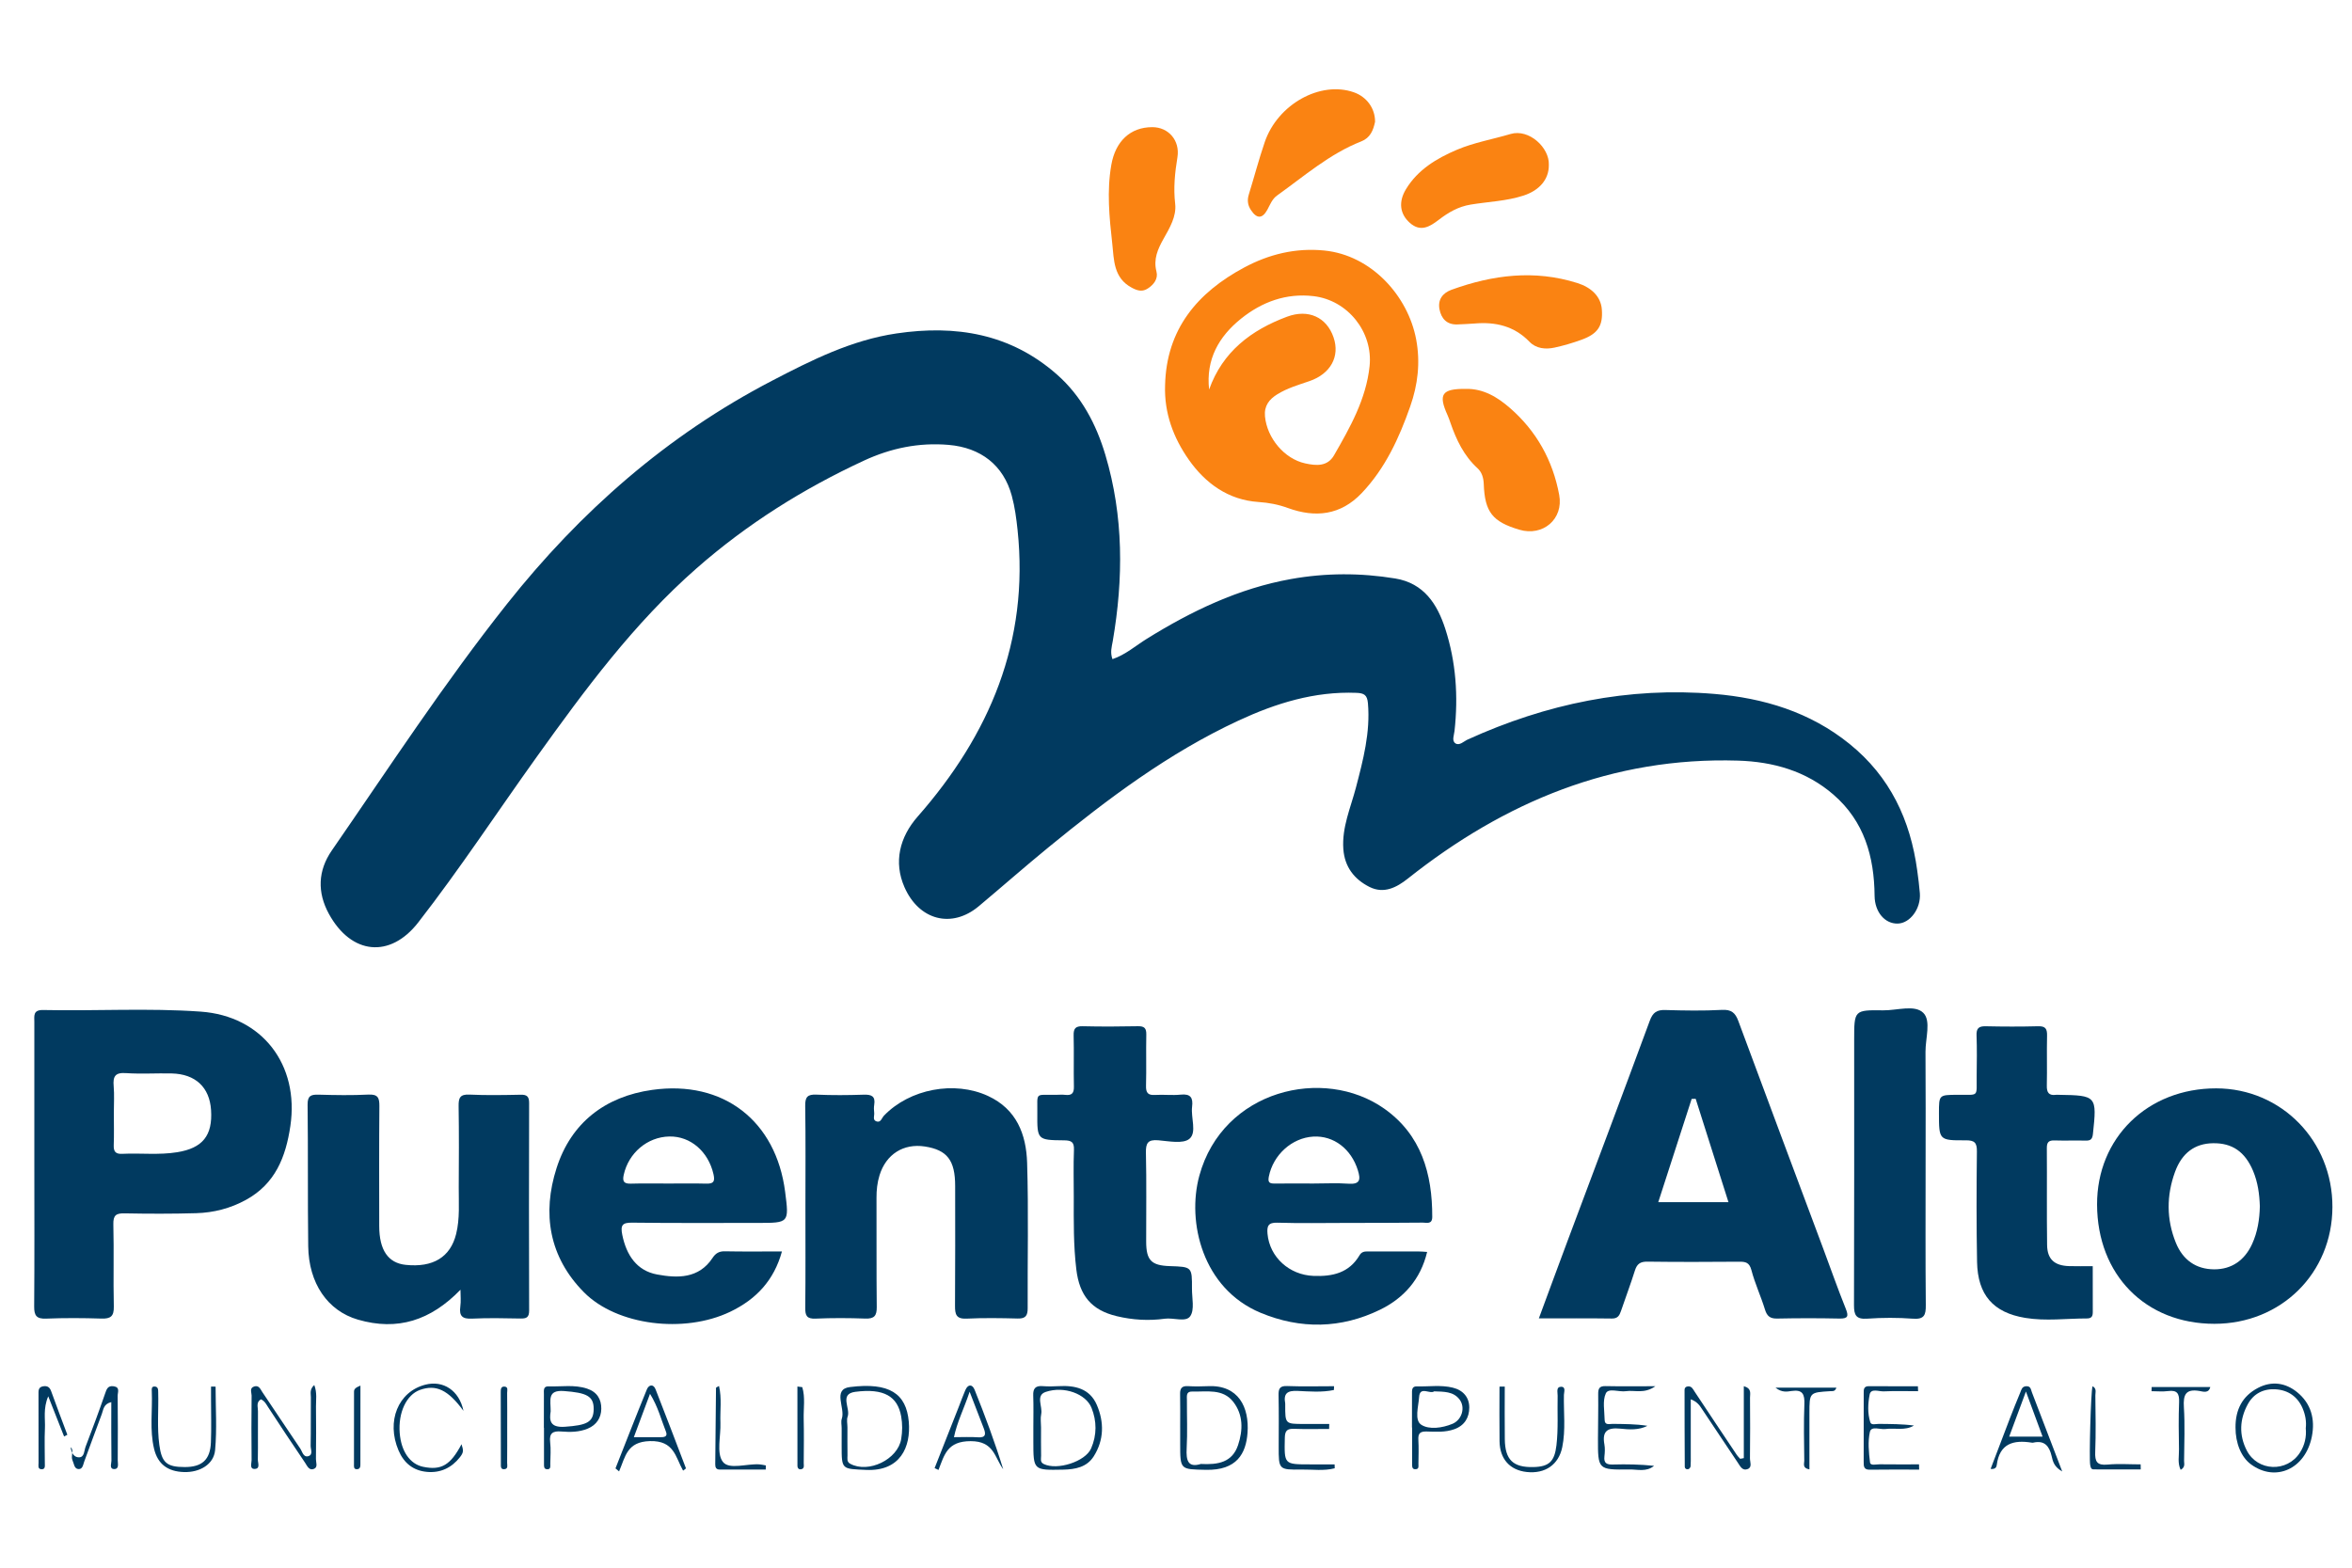 <?xml version="1.0" encoding="utf-8"?>
<!-- Generator: Adobe Illustrator 16.0.0, SVG Export Plug-In . SVG Version: 6.00 Build 0)  -->
<!DOCTYPE svg PUBLIC "-//W3C//DTD SVG 1.1//EN" "http://www.w3.org/Graphics/SVG/1.1/DTD/svg11.dtd">
<svg version="1.1" id="Layer_1" xmlns="http://www.w3.org/2000/svg" xmlns:xlink="http://www.w3.org/1999/xlink" x="0px" y="0px"
	 width="300px" height="200px" viewBox="0 0 300 200" enable-background="new 0 0 300 200" xml:space="preserve">
<g>
	<path fill="#013A60" d="M141.896,84.092c1.665-0.564,2.959-1.714,4.387-2.601c5.714-3.548,11.702-6.422,18.38-7.618
		c4.426-0.792,8.871-0.8,13.308-0.071c3.653,0.601,5.36,3.276,6.378,6.426c1.369,4.23,1.665,8.604,1.177,13.028
		c-0.06,0.543-0.382,1.258,0.125,1.585c0.506,0.325,1.052-0.265,1.556-0.494c10.009-4.555,20.497-6.743,31.471-5.818
		c6.258,0.528,12.193,2.296,17.239,6.382c5.181,4.193,7.757,9.71,8.631,16.167c0.128,0.96,0.259,1.922,0.333,2.886
		c0.145,1.956-1.249,3.833-2.835,3.864c-1.631,0.031-2.921-1.472-2.94-3.541c-0.047-5-1.315-9.502-5.241-12.906
		c-3.486-3.026-7.697-4.206-12.184-4.343c-15.99-0.486-29.777,5.262-42.113,15.053c-1.432,1.137-3.058,1.979-4.891,1.06
		c-1.938-0.976-3.167-2.548-3.332-4.83c-0.198-2.766,0.924-5.248,1.602-7.829c0.923-3.528,1.855-7.049,1.535-10.771
		c-0.094-1.073-0.498-1.292-1.481-1.331c-5.344-0.205-10.276,1.333-15.024,3.538c-8.912,4.137-16.697,9.993-24.25,16.176
		c-3.001,2.457-5.914,5.022-8.889,7.513c-3.442,2.881-7.622,1.791-9.477-2.446c-1.395-3.188-0.621-6.366,1.695-9.003
		c9.169-10.44,14.23-22.354,12.737-36.545c-0.156-1.482-0.349-2.938-0.738-4.373c-1.057-3.9-3.947-6.138-8.043-6.492
		c-3.81-0.329-7.391,0.421-10.796,1.997c-7.75,3.587-14.915,8.086-21.357,13.738c-8.002,7.018-14.252,15.492-20.401,24.07
		c-5.045,7.039-9.798,14.289-15.121,21.13c-3.575,4.596-8.523,4.122-11.385-1.1c-1.502-2.743-1.411-5.516,0.368-8.09
		c7.316-10.587,14.349-21.374,22.36-31.469c9.339-11.769,20.383-21.481,33.77-28.449c5.071-2.639,10.137-5.192,15.889-6.044
		c7.576-1.123,14.554,0.023,20.476,5.238c3.128,2.755,5.009,6.343,6.178,10.265c2.332,7.823,2.309,15.772,0.938,23.757
		C141.802,82.523,141.58,83.231,141.896,84.092z"/>
	<path fill="#013A60" d="M196.282,168.196c1.264-3.413,2.456-6.666,3.67-9.908c3.5-9.355,7.028-18.7,10.482-28.073
		c0.391-1.063,0.906-1.392,1.98-1.36c2.405,0.069,4.816,0.114,7.217-0.017c1.203-0.065,1.703,0.36,2.095,1.416
		c3.58,9.67,7.202,19.325,10.809,28.986c0.959,2.568,1.863,5.154,2.885,7.697c0.395,0.98,0.308,1.304-0.821,1.279
		c-2.635-0.056-5.271-0.055-7.904,0c-0.906,0.021-1.31-0.295-1.573-1.156c-0.519-1.692-1.28-3.317-1.728-5.025
		c-0.26-0.987-0.747-1.077-1.577-1.071c-3.894,0.031-7.791,0.043-11.685-0.008c-0.9-0.014-1.33,0.28-1.595,1.125
		c-0.546,1.737-1.192,3.441-1.778,5.169c-0.197,0.581-0.418,0.975-1.172,0.963C202.559,168.17,199.535,168.196,196.282,168.196z
		 M216.285,140.18c-0.171,0.005-0.341,0.01-0.512,0.015c-1.415,4.375-2.83,8.749-4.261,13.176c3.099,0,5.974,0,8.957,0
		C219.048,148.891,217.666,144.536,216.285,140.18z"/>
	<path fill="#013A60" d="M4.38,148.455c0-6.017,0-12.031,0-18.047c0-0.789-0.197-1.582,1.127-1.554
		c6.698,0.143,13.406-0.272,20.093,0.205c7.86,0.562,12.589,6.789,11.437,14.59c-0.588,3.98-1.935,7.371-5.65,9.418
		c-1.989,1.096-4.136,1.645-6.377,1.707c-3.034,0.087-6.073,0.08-9.107,0.022c-1.084-0.021-1.474,0.222-1.445,1.403
		c0.087,3.491-0.021,6.988,0.059,10.483c0.027,1.245-0.404,1.576-1.583,1.537c-2.347-0.076-4.7-0.089-7.045,0.006
		c-1.23,0.049-1.54-0.377-1.53-1.555C4.408,160.603,4.38,154.528,4.38,148.455z M14.521,141.994c0,1.374,0.038,2.749-0.014,4.121
		c-0.03,0.819,0.264,1.128,1.083,1.087c2.339-0.116,4.689,0.175,7.024-0.207c3.228-0.526,4.521-2.121,4.307-5.379
		c-0.191-2.908-1.988-4.602-5.033-4.67c-1.945-0.045-3.899,0.091-5.836-0.043c-1.378-0.095-1.657,0.44-1.553,1.656
		C14.597,139.698,14.52,140.85,14.521,141.994z"/>
	<path fill="#FA8312" d="M148.607,49.168c0.159-7.163,4.12-11.847,10.113-15.052c3.143-1.68,6.537-2.521,10.199-2.156
		c6.021,0.601,10.668,5.8,11.711,11.321c0.56,2.962,0.215,5.81-0.752,8.564c-1.414,4.031-3.187,7.906-6.192,11.065
		c-2.687,2.825-5.907,3.174-9.401,1.903c-1.24-0.451-2.44-0.681-3.778-0.771c-3.827-0.258-6.758-2.37-8.89-5.416
		C149.665,55.841,148.486,52.693,148.607,49.168z M154.224,49.696c1.717-4.824,5.354-7.582,9.938-9.292
		c2.725-1.015,5.054,0.067,5.934,2.635c0.839,2.443-0.38,4.656-3.07,5.581c-1.405,0.482-2.84,0.897-4.112,1.688
		c-1.028,0.639-1.689,1.469-1.564,2.812c0.259,2.75,2.447,5.413,5.136,5.999c1.367,0.298,2.827,0.435,3.671-1.034
		c2.051-3.565,4.091-7.16,4.534-11.36c0.462-4.372-2.787-8.431-7.147-8.943c-3.488-0.41-6.577,0.732-9.245,2.872
		C155.465,42.929,153.797,45.85,154.224,49.696z"/>
	<path fill="#013A60" d="M182.032,159.717c-0.834,3.509-3.001,5.907-6.002,7.37c-4.968,2.422-10.145,2.521-15.261,0.384
		c-7.36-3.075-9.419-11.536-7.789-17.493c2.989-10.918,15.836-14.005,23.582-8.541c4.717,3.325,6.14,8.298,6.123,13.822
		c-0.004,0.98-0.729,0.712-1.213,0.718c-3.263,0.035-6.527,0.033-9.791,0.039c-2.92,0.003-5.841,0.06-8.759-0.029
		c-1.167-0.035-1.334,0.44-1.25,1.408c0.269,3.003,2.792,5.257,5.853,5.378c2.449,0.1,4.552-0.373,5.89-2.636
		c0.244-0.412,0.576-0.487,1.002-0.485c2.177,0.01,4.354,0,6.53,0.004C181.273,159.655,181.6,159.691,182.032,159.717z
		 M167.542,150.989c1.486,0,2.976-0.082,4.453,0.023c1.508,0.108,1.566-0.542,1.202-1.715c-0.844-2.716-3.077-4.439-5.674-4.295
		c-2.75,0.155-5.133,2.342-5.68,5.096c-0.15,0.753,0.075,0.899,0.729,0.895C164.229,150.977,165.886,150.987,167.542,150.989z"/>
	<path fill="#013A60" d="M99.739,159.654c-1.015,3.696-3.297,6.116-6.614,7.702c-5.854,2.801-14.435,1.753-18.638-2.488
		c-4.469-4.513-5.357-10.058-3.492-15.862c1.853-5.772,6.192-9.117,12.188-9.961c9.091-1.278,15.8,3.951,16.963,13.009
		c0.509,3.963,0.509,3.963-3.502,3.962c-5.329-0.001-10.658,0.033-15.985-0.033c-1.258-0.016-1.539,0.296-1.29,1.538
		c0.521,2.59,1.837,4.589,4.443,5.073c2.585,0.479,5.319,0.559,7.079-2.118c0.372-0.566,0.812-0.855,1.545-0.84
		C94.834,159.685,97.231,159.654,99.739,159.654z M85.269,150.991c1.599,0,3.2-0.031,4.798,0.013
		c0.951,0.026,1.154-0.263,0.936-1.215c-0.66-2.87-2.916-4.853-5.629-4.799c-2.81,0.054-5.215,2.109-5.822,4.915
		c-0.184,0.849,0.063,1.125,0.919,1.101C82.069,150.958,83.67,150.991,85.269,150.991z"/>
	<path fill="#013A60" d="M102.732,153.96c0-4.295,0.039-8.589-0.027-12.883c-0.018-1.129,0.301-1.477,1.428-1.428
		c2,0.089,4.008,0.074,6.011,0.007c0.999-0.035,1.547,0.171,1.362,1.297c-0.056,0.335-0.037,0.688,0,1.028
		c0.038,0.367-0.219,0.874,0.239,1.064c0.603,0.25,0.713-0.407,1.003-0.71c3.298-3.429,8.996-4.488,13.268-2.519
		c3.665,1.69,4.882,4.92,4.994,8.529c0.192,6.178,0.041,12.367,0.071,18.551c0.005,0.94-0.26,1.343-1.263,1.317
		c-2.174-0.057-4.355-0.092-6.526,0.014c-1.324,0.063-1.488-0.542-1.479-1.639c0.04-5.095,0.018-10.192,0.018-15.289
		c0-3.267-1.017-4.593-3.866-5.033c-2.723-0.42-4.95,0.986-5.782,3.679c-0.289,0.935-0.389,1.893-0.384,2.877
		c0.021,4.638-0.02,9.278,0.031,13.914c0.012,1.109-0.301,1.526-1.453,1.483c-2.116-0.078-4.239-0.086-6.354,0.006
		c-1.116,0.047-1.322-0.377-1.312-1.381C102.758,162.551,102.731,158.255,102.732,153.96z"/>
	<path fill="#013A60" d="M58.734,164.54c-3.8,3.919-8.03,5.285-13.084,3.813c-3.868-1.127-6.277-4.641-6.336-9.37
		c-0.076-6.016-0.008-12.031-0.079-18.047c-0.014-1.146,0.426-1.311,1.401-1.283c2.118,0.061,4.243,0.097,6.357-0.01
		c1.208-0.06,1.408,0.414,1.398,1.476c-0.044,5.1-0.023,10.198-0.019,15.297c0.003,3.064,1.135,4.715,3.372,4.949
		c3.5,0.37,5.71-0.993,6.439-3.945c0.488-1.976,0.317-3.983,0.33-5.981c0.02-3.438,0.04-6.875-0.016-10.312
		c-0.017-1.049,0.163-1.541,1.377-1.483c2.172,0.103,4.354,0.059,6.53,0.017c0.808-0.019,1.089,0.223,1.086,1.061
		c-0.024,8.821-0.026,17.646,0.002,26.468c0.003,0.875-0.335,1.04-1.108,1.022c-2.062-0.042-4.128-0.083-6.186,0.014
		c-1.214,0.059-1.651-0.319-1.485-1.529C58.813,165.991,58.734,165.26,58.734,164.54z"/>
	<path fill="#013A60" d="M282.452,168.887c-8.789,0.001-14.939-6.247-14.969-15.207c-0.028-8.523,6.453-14.846,15.206-14.831
		c8.3,0.015,14.843,6.701,14.814,15.142C297.477,162.433,290.955,168.886,282.452,168.887z M288.245,153.887
		c-0.049-1.547-0.257-3.065-0.862-4.505c-1.032-2.45-2.664-3.572-5.117-3.532c-2.292,0.033-3.956,1.22-4.844,3.668
		c-1.09,3.001-1.103,6.029,0.108,9.025c0.89,2.196,2.57,3.381,4.881,3.394c2.243,0.012,3.896-1.158,4.845-3.224
		C287.955,157.186,288.213,155.559,288.245,153.887z"/>
	<path fill="#013A60" d="M136.961,152.71c0-2.005-0.055-4.009,0.023-6.01c0.039-1.008-0.325-1.211-1.261-1.22
		c-3.417-0.03-3.436-0.068-3.411-3.484c0.02-2.755-0.344-2.269,2.389-2.322c0.4-0.008,0.805-0.037,1.201,0.008
		c0.82,0.091,1.094-0.231,1.076-1.059c-0.048-2.174,0.021-4.353-0.034-6.525c-0.021-0.887,0.24-1.193,1.151-1.174
		c2.346,0.056,4.694,0.047,7.04-0.002c0.829-0.018,1.095,0.252,1.077,1.074c-0.046,2.174,0.023,4.352-0.035,6.523
		c-0.023,0.896,0.246,1.229,1.159,1.171c1.083-0.069,2.184,0.073,3.259-0.039c1.268-0.133,1.6,0.388,1.458,1.545
		c-0.173,1.397,0.623,3.272-0.331,4.083c-0.807,0.688-2.626,0.308-3.979,0.194c-1.326-0.112-1.608,0.35-1.579,1.608
		c0.087,3.774,0.025,7.555,0.033,11.333c0.005,2.373,0.659,3.037,3.016,3.113c2.829,0.092,2.838,0.092,2.825,2.886
		c-0.007,1.192,0.35,2.667-0.218,3.499c-0.553,0.815-2.128,0.17-3.244,0.325c-2.059,0.287-4.119,0.158-6.12-0.32
		c-3.276-0.782-4.767-2.656-5.168-5.962C136.914,158.877,136.955,155.797,136.961,152.71z"/>
	<path fill="#013A60" d="M266.931,161.532c0,1.935-0.007,3.877,0.005,5.817c0.004,0.53-0.109,0.854-0.748,0.854
		c-2.624-0.001-5.253,0.362-7.87-0.072c-4.072-0.675-6.062-2.916-6.142-7.144c-0.086-4.693-0.074-9.39-0.021-14.084
		c0.015-1.131-0.305-1.434-1.427-1.426c-3.412,0.022-3.412-0.025-3.412-3.47c0-2.333,0-2.317,2.328-2.337
		c2.864-0.023,2.449,0.383,2.482-2.421c0.02-1.718,0.049-3.438-0.016-5.153c-0.034-0.91,0.283-1.188,1.172-1.169
		c2.232,0.05,4.467,0.057,6.699-0.002c0.95-0.024,1.143,0.363,1.123,1.215c-0.049,2.118,0.019,4.238-0.03,6.355
		c-0.021,0.886,0.259,1.301,1.172,1.179c0.113-0.015,0.229-0.003,0.344-0.001c4.839,0.073,4.886,0.146,4.365,4.994
		c-0.074,0.686-0.31,0.862-0.938,0.847c-1.316-0.031-2.635,0.022-3.95-0.02c-0.735-0.025-0.998,0.214-0.991,0.973
		c0.03,4.122-0.021,8.245,0.034,12.368c0.023,1.825,0.945,2.638,2.82,2.692C264.892,161.556,265.854,161.532,266.931,161.532z"/>
	<path fill="#013A60" d="M245.613,148.628c0,5.957-0.031,11.915,0.025,17.872c0.013,1.255-0.187,1.842-1.635,1.734
		c-1.938-0.143-3.9-0.139-5.838-0.003c-1.426,0.101-1.69-0.455-1.686-1.731c0.038-11.285,0.023-22.569,0.023-33.854
		c0-3.768,0-3.803,3.709-3.752c1.753,0.022,4.023-0.761,5.113,0.328c1.01,1.008,0.262,3.266,0.275,4.971
		C245.636,139.004,245.613,143.817,245.613,148.628z"/>
	<path fill="#FA8312" d="M186.941,49.612c2.261-0.052,4.064,1.053,5.664,2.446c3.381,2.942,5.459,6.693,6.273,11.081
		c0.574,3.087-2.08,5.333-5.081,4.442c-3.429-1.018-4.41-2.249-4.542-5.829c-0.029-0.796-0.243-1.51-0.794-2.014
		c-1.746-1.598-2.709-3.636-3.461-5.811c-0.112-0.322-0.221-0.646-0.363-0.957C183.426,50.292,183.904,49.593,186.941,49.612z"/>
	<path fill="#FA8312" d="M146.98,16.222c2.076,0.001,3.55,1.713,3.202,3.849c-0.322,1.972-0.523,3.901-0.288,5.926
		c0.187,1.596-0.694,3.071-1.486,4.476c-0.726,1.288-1.312,2.588-0.9,4.173c0.238,0.912-0.334,1.656-1.093,2.152
		c-0.668,0.437-1.25,0.333-2.028-0.077c-2.388-1.254-2.292-3.605-2.519-5.654c-0.368-3.325-0.712-6.678-0.115-10.052
		C142.278,18.053,144.142,16.22,146.98,16.222z"/>
	<path fill="#FA8312" d="M188.059,41.274c-0.74,0.041-1.481,0.103-2.222,0.118c-1.312,0.027-2.004-0.765-2.228-1.93
		c-0.239-1.233,0.402-2.085,1.538-2.497c5.253-1.899,10.566-2.581,16.033-0.86c1.798,0.566,3.011,1.72,3.136,3.366
		c0.158,2.083-0.485,3.103-2.58,3.868c-1.121,0.408-2.276,0.75-3.44,1.003c-1.151,0.251-2.356,0.142-3.204-0.736
		C193.132,41.579,190.74,41.041,188.059,41.274z"/>
	<path fill="#FA8312" d="M197.556,21.033c0.023,1.836-1.183,3.253-3.229,3.918c-2.187,0.711-4.482,0.779-6.724,1.147
		c-1.617,0.266-2.869,1.011-4.093,1.95c-1.146,0.879-2.323,1.587-3.674,0.393c-1.296-1.146-1.476-2.687-0.51-4.292
		c1.514-2.51,3.939-3.949,6.497-5.039c2.182-0.928,4.578-1.34,6.859-2.017C195.016,16.401,197.647,18.828,197.556,21.033z"/>
	<path fill="#FA8312" d="M175.391,15.536c-0.23,1.09-0.604,2.05-1.776,2.509c-4.027,1.583-7.255,4.424-10.718,6.894
		c-0.637,0.455-0.889,1.165-1.243,1.815c-0.646,1.184-1.361,1.174-2.108,0.026c-0.404-0.621-0.477-1.25-0.26-1.957
		c0.688-2.229,1.279-4.489,2.033-6.694c1.655-4.84,7.097-7.85,11.363-6.355C174.337,12.355,175.405,13.839,175.391,15.536z"/>
	<path fill="#013A60" d="M222.425,186.023c0-3.03,0-6.062,0-9.18c1.047,0.297,0.785,0.963,0.791,1.467
		c0.021,2.576,0.025,5.152-0.006,7.729c-0.006,0.464,0.312,1.129-0.275,1.371c-0.68,0.28-0.963-0.339-1.289-0.83
		c-1.5-2.274-3.045-4.521-4.542-6.801c-0.319-0.485-0.613-0.946-1.445-1.263c0,2.46,0.002,4.818,0,7.177
		c0,0.458,0.013,0.918-0.022,1.374c-0.01,0.127-0.144,0.31-0.263,0.352c-0.251,0.089-0.479-0.062-0.479-0.314
		c-0.021-3.262-0.025-6.522-0.027-9.785c0-0.248,0.138-0.421,0.409-0.447c0.503-0.052,0.652,0.328,0.876,0.669
		c1.785,2.703,3.588,5.395,5.39,8.088c0.118,0.174,0.276,0.321,0.417,0.48C222.113,186.08,222.269,186.053,222.425,186.023z"/>
	<path fill="#013A60" d="M131.804,182.153c-0.001-1.374,0.036-2.748-0.015-4.119c-0.034-0.888,0.28-1.266,1.185-1.197
		c0.684,0.052,1.374,0.043,2.059,0.003c2.079-0.118,3.965,0.305,4.864,2.387c0.949,2.197,0.931,4.479-0.388,6.564
		c-0.879,1.392-2.354,1.67-3.904,1.702c-3.799,0.076-3.799,0.091-3.801-3.625C131.806,183.297,131.806,182.726,131.804,182.153z
		 M132.786,182.12c0,1.203-0.015,2.406,0.008,3.608c0.007,0.363-0.167,0.797,0.329,1.043c1.71,0.849,5.321-0.301,6.052-1.991
		c0.737-1.705,0.732-3.47,0.046-5.181c-0.703-1.756-3.475-2.823-5.843-2.022c-1.318,0.444-0.367,1.871-0.572,2.83
		C132.688,180.956,132.785,181.549,132.786,182.12z"/>
	<path fill="#013A60" d="M150.532,182.129c0-1.431,0.02-2.862-0.009-4.293c-0.015-0.716,0.227-1.042,0.988-0.998
		c0.855,0.051,1.719,0.044,2.576,0.004c3.885-0.181,5.277,2.695,5.036,5.963c-0.193,2.616-1.354,4.795-5.305,4.709
		c-3.282-0.07-3.282,0.017-3.284-3.324c0-0.687,0-1.373,0-2.061C150.536,182.129,150.532,182.129,150.532,182.129z M153.169,186.768
		c2.195,0.117,4.007-0.201,4.744-2.4c0.641-1.911,0.674-3.868-0.606-5.521c-1.342-1.73-3.394-1.267-5.24-1.319
		c-0.813-0.022-0.672,0.603-0.674,1.09c-0.01,2.053,0.08,4.11-0.032,6.157C151.276,186.317,151.524,187.276,153.169,186.768z"/>
	<path fill="#013A60" d="M285.142,182.104c-0.012-2.236,0.846-3.989,2.879-5.047c1.768-0.92,3.517-0.635,4.973,0.545
		c1.773,1.435,2.331,3.429,1.882,5.682c-0.82,4.113-4.617,5.843-7.763,3.533C285.878,185.911,285.135,184.13,285.142,182.104z
		 M294.103,182.208c0.101-0.867-0.056-1.713-0.388-2.508c-0.633-1.509-1.838-2.348-3.431-2.456
		c-1.528-0.104-2.823,0.521-3.575,1.899c-1.05,1.923-1.141,3.942-0.131,5.904c1.383,2.685,5.145,2.819,6.78,0.274
		C293.963,184.383,294.207,183.335,294.103,182.208z"/>
	<path fill="#013A60" d="M40.086,176.694c0.382,1.012,0.208,1.903,0.218,2.76c0.026,2.229,0.025,4.463-0.005,6.693
		c-0.006,0.419,0.272,1.016-0.235,1.239c-0.637,0.281-0.887-0.382-1.15-0.772c-1.592-2.347-3.16-4.712-4.71-7.086
		c-0.251-0.384-0.439-0.796-0.921-1.005c-0.643,0.359-0.374,0.993-0.379,1.505c-0.025,2.059,0.023,4.12-0.016,6.178
		c-0.007,0.42,0.358,1.218-0.458,1.194c-0.617-0.019-0.335-0.733-0.338-1.126c-0.029-2.746-0.029-5.492,0.001-8.238
		c0.003-0.388-0.311-0.958,0.341-1.158c0.604-0.184,0.785,0.361,1.02,0.708c1.623,2.397,3.209,4.819,4.841,7.211
		c0.266,0.389,0.392,1.15,1.021,0.979c0.658-0.18,0.298-0.886,0.308-1.338c0.042-2.059,0.004-4.12,0.028-6.18
		C39.659,177.802,39.456,177.262,40.086,176.694z"/>
	<path fill="#013A60" d="M107.354,182.188c0-0.399-0.106-0.838,0.019-1.194c0.476-1.351-1.24-3.755,1.037-4.039
		c5.042-0.63,7.184,0.837,7.505,4.406c0.292,3.262-1.105,6.353-5.412,6.165c-3.145-0.141-3.151,0.001-3.15-3.11
		C107.354,183.672,107.354,182.93,107.354,182.188z M108.092,182.091c0,1.201-0.01,2.402,0.007,3.602
		c0.005,0.375-0.122,0.793,0.347,1.049c2.33,1.264,6.069-0.552,6.502-3.153c0.161-0.968,0.169-1.921-0.002-2.89
		c-0.453-2.549-2.191-3.613-5.853-3.135c-2.089,0.273-0.584,2.11-0.976,3.163C107.968,181.129,108.092,181.635,108.092,182.091z"/>
	<path fill="#013A60" d="M69.371,182.155c0-1.427-0.007-2.854,0.005-4.281c0.004-0.431-0.119-1.03,0.577-1.006
		c1.642,0.059,3.297-0.252,4.925,0.286c1.289,0.425,1.834,1.374,1.817,2.58c-0.016,1.132-0.597,2.054-1.723,2.522
		c-1.087,0.455-2.232,0.462-3.366,0.371c-1.069-0.088-1.574,0.182-1.431,1.373c0.107,0.899,0.031,1.824,0.014,2.736
		c-0.005,0.309,0.102,0.762-0.45,0.704c-0.381-0.041-0.348-0.391-0.35-0.662c-0.006-1.541-0.003-3.083-0.003-4.624
		C69.382,182.155,69.377,182.155,69.371,182.155z M70.238,180.047c-0.168,1.121-0.142,2.112,1.817,1.975
		c2.767-0.194,3.644-0.565,3.67-2.237c0.025-1.698-0.935-2.104-3.78-2.321C69.766,177.299,70.246,178.623,70.238,180.047z"/>
	<path fill="#013A60" d="M211.143,176.849c-1.425,1.014-2.646,0.467-3.757,0.634c-0.885,0.134-2.222-0.454-2.562,0.281
		c-0.438,0.946-0.165,2.233-0.151,3.373c0.011,0.744,0.627,0.51,1.024,0.516c1.472,0.023,2.942,0.01,4.433,0.248
		c-1.105,0.568-2.322,0.478-3.461,0.361c-1.626-0.164-2.336,0.305-2.027,2.006c0.091,0.498,0.062,1.033,0.003,1.543
		c-0.099,0.869,0.305,1.049,1.088,1.027c1.744-0.05,3.492-0.017,5.244,0.167c-0.972,0.815-2.102,0.449-3.145,0.463
		c-4.012,0.056-4.017,0.021-4.009-3.94c0.005-1.889,0.053-3.776,0.029-5.665c-0.009-0.696,0.134-1.047,0.933-1.028
		C206.765,176.878,208.746,176.849,211.143,176.849z"/>
	<path fill="#013A60" d="M170.142,177.331c-1.525,0.324-3.102,0.188-4.639,0.117c-1.286-0.06-1.814,0.306-1.573,1.599
		c0.011,0.056,0.002,0.114,0.002,0.171c-0.008,2.445-0.008,2.445,2.371,2.446c1.08,0,2.162,0,3.243,0
		c-0.005,0.212-0.009,0.424-0.014,0.636c-1.488,0-2.978,0.04-4.464-0.016c-0.867-0.032-1.17,0.215-1.188,1.14
		c-0.07,3.396-0.109,3.396,3.207,3.396c1.048,0,2.097,0,3.146,0c0.004,0.166,0.007,0.332,0.011,0.498
		c-1.372,0.357-2.806,0.143-4.205,0.161c-2.947,0.039-2.944,0.013-2.939-2.928c0.005-2.172,0.028-4.345-0.016-6.515
		c-0.017-0.817,0.098-1.248,1.089-1.209c1.993,0.076,3.993,0.021,5.989,0.021C170.154,177.009,170.147,177.17,170.142,177.331z"/>
	<path fill="#013A60" d="M180.098,182.13c0-1.425-0.006-2.85,0.004-4.276c0.004-0.442-0.069-1.006,0.614-0.985
		c1.527,0.044,3.066-0.209,4.585,0.162c1.342,0.327,2.112,1.256,2.107,2.548c-0.006,1.225-0.563,2.271-1.902,2.753
		c-1.175,0.423-2.363,0.323-3.545,0.293c-0.839-0.023-1.095,0.26-1.048,1.068c0.059,1.022,0.021,2.051,0.009,3.079
		c-0.003,0.257,0.09,0.621-0.317,0.663c-0.517,0.055-0.484-0.354-0.486-0.685c-0.005-1.538-0.002-3.079-0.002-4.62
		C180.111,182.13,180.104,182.13,180.098,182.13z M182.927,177.504c-0.527,0.405-1.823-0.728-1.919,0.729
		c-0.08,1.209-0.633,2.959,0.292,3.543c0.992,0.628,2.646,0.418,3.96-0.128c1.21-0.504,1.689-2.097,0.896-3.122
		C185.365,177.506,184.177,177.55,182.927,177.504z"/>
	<path fill="#013A60" d="M59.117,179.993c-1.982-2.71-3.518-3.394-5.546-2.674c-1.725,0.614-2.795,2.891-2.588,5.502
		c0.188,2.346,1.319,3.972,3.004,4.313c2.307,0.471,3.469-0.218,4.88-2.886c0.272,0.829,0.262,1.064-0.214,1.671
		c-1.067,1.353-2.486,2.015-4.194,1.859c-1.734-0.157-2.933-1.107-3.625-2.732c-1.588-3.73-0.056-7.513,3.433-8.398
		C56.514,176.076,58.566,177.359,59.117,179.993z"/>
	<path fill="#013A60" d="M14.196,178.875c-1.011,0.238-1.001,0.973-1.208,1.514c-0.77,2.018-1.487,4.054-2.245,6.076
		c-0.149,0.398-0.197,1.028-0.785,0.948c-0.502-0.068-0.517-0.69-0.702-1.086c-0.268-0.568,0.227-1.315-0.242-1.692
		c0.063,0.536,0.313,1.316,1.101,1.284c0.661-0.028,0.616-0.868,0.806-1.363c0.86-2.229,1.69-4.471,2.471-6.729
		c0.206-0.593,0.341-1.083,1.111-0.971c0.845,0.125,0.5,0.778,0.506,1.209c0.03,2.74,0.028,5.481,0.009,8.222
		c-0.003,0.41,0.201,1.104-0.406,1.129c-0.714,0.029-0.393-0.688-0.398-1.063C14.18,183.9,14.196,181.444,14.196,178.875z"/>
	<path fill="#013A60" d="M119.21,187.296c1.035-2.624,2.071-5.248,3.104-7.872c0.272-0.69,0.519-1.389,0.812-2.069
		c0.34-0.79,0.893-0.781,1.183-0.06c1.328,3.312,2.577,6.655,3.652,10.148c-1.115-1.529-1.177-3.59-4.152-3.586
		c-2.991,0.003-3.349,1.743-4.103,3.675C119.541,187.454,119.375,187.376,119.21,187.296z M123.678,177.553
		c-0.724,2.18-1.594,3.838-2,5.797c1.125,0,2.098-0.053,3.063,0.015c1.01,0.069,1.021-0.408,0.744-1.129
		C124.937,180.81,124.385,179.383,123.678,177.553z"/>
	<path fill="#013A60" d="M253.906,187.395c0.829-2.172,1.633-4.303,2.452-6.428c0.429-1.113,0.872-2.223,1.332-3.325
		c0.143-0.347,0.213-0.767,0.756-0.793c0.589-0.029,0.589,0.426,0.724,0.773c1.237,3.222,2.47,6.447,3.868,10.101
		c-1.073-0.604-1.2-1.326-1.352-1.963c-0.302-1.275-0.907-2.045-2.353-1.711c-0.055,0.014-0.115,0.01-0.17,0.001
		c-2.344-0.381-4.124,0.101-4.477,2.858C254.66,187.137,254.526,187.479,253.906,187.395z M260.532,183.277
		c-0.681-1.844-1.322-3.585-2.122-5.752c-0.806,2.17-1.449,3.901-2.136,5.752C257.729,183.277,259.018,183.277,260.532,183.277z"/>
	<path fill="#013A60" d="M87.129,187.619c-0.984-1.74-1.132-3.848-4.226-3.769c-2.958,0.075-3.134,2.01-3.94,3.866
		c-0.152-0.129-0.304-0.257-0.458-0.386c1.328-3.363,2.636-6.735,4.006-10.08c0.238-0.582,0.82-0.735,1.107-0.007
		c1.321,3.354,2.592,6.726,3.88,10.091C87.375,187.43,87.252,187.525,87.129,187.619z M80.847,183.35
		c1.311,0,2.333-0.008,3.355,0.004c0.507,0.007,1.005-0.053,0.738-0.719c-0.608-1.511-0.986-3.13-2.03-4.817
		C82.172,179.799,81.549,181.467,80.847,183.35z"/>
	<path fill="#013A60" d="M191.934,176.896c0,2.238-0.023,4.477,0.006,6.712c0.033,2.639,1.058,3.615,3.651,3.555
		c2.007-0.046,2.691-0.722,2.935-2.772c0.25-2.11,0.103-4.222,0.152-6.334c0.01-0.418-0.212-1.098,0.397-1.135
		c0.694-0.042,0.413,0.67,0.404,1.036c-0.048,2.224,0.241,4.462-0.212,6.668c-0.457,2.237-2.184,3.423-4.531,3.167
		c-2.146-0.234-3.435-1.656-3.467-3.915c-0.032-2.325-0.007-4.651-0.007-6.977C191.488,176.899,191.711,176.898,191.934,176.896z"/>
	<path fill="#013A60" d="M27.499,176.901c0,2.702,0.184,5.422-0.063,8.102c-0.167,1.822-1.955,2.854-3.953,2.798
		c-2.099-0.06-3.364-1.029-3.829-2.96c-0.585-2.425-0.189-4.893-0.293-7.34c-0.01-0.259-0.062-0.631,0.358-0.615
		c0.483,0.02,0.451,0.436,0.459,0.766c0.062,2.227-0.158,4.456,0.143,6.676c0.305,2.271,0.939,2.83,3.227,2.834
		c2.224,0.006,3.267-0.927,3.354-3.153c0.072-1.826,0.015-3.659,0.015-5.489c0-0.54,0-1.083,0-1.624
		C27.112,176.898,27.304,176.899,27.499,176.901z"/>
	<path fill="#013A60" d="M244.789,187.487c-2.097,0-4.196-0.022-6.293,0.012c-0.776,0.012-0.784-0.435-0.781-0.993
		c0.01-2.916,0.006-5.832,0.003-8.747c-0.001-0.474-0.026-0.921,0.668-0.915c2.082,0.017,4.162,0.008,6.245,0.008
		c0.007,0.211,0.017,0.422,0.023,0.632c-1.466,0-2.935-0.044-4.397,0.021c-0.616,0.027-1.617-0.426-1.78,0.402
		c-0.225,1.142-0.284,2.391,0.08,3.543c0.129,0.406,0.721,0.2,1.102,0.204c1.481,0.02,2.964,0.009,4.468,0.212
		c-1.138,0.687-2.428,0.285-3.638,0.442c-0.689,0.092-1.809-0.43-1.984,0.372c-0.274,1.244-0.14,2.609,0.019,3.9
		c0.054,0.444,0.808,0.222,1.237,0.229c1.67,0.022,3.341,0.009,5.011,0.009C244.776,187.042,244.783,187.265,244.789,187.487z"/>
	<path fill="#013A60" d="M8.175,183.262c-0.629-1.596-1.258-3.191-2.022-5.129c-0.67,1.581-0.363,2.871-0.423,4.109
		c-0.072,1.48-0.005,2.968-0.012,4.452c-0.002,0.317,0.088,0.773-0.432,0.747c-0.505-0.028-0.367-0.487-0.368-0.79
		c-0.012-2.912-0.009-5.825-0.006-8.737c0-0.454-0.058-0.946,0.585-1.054c0.526-0.087,0.836,0.091,1.028,0.623
		c0.666,1.861,1.374,3.708,2.066,5.559C8.451,183.114,8.312,183.188,8.175,183.262z"/>
	<path fill="#013A60" d="M274.448,176.954c2.484,0,4.97,0,7.476,0c-0.205,0.846-0.933,0.576-1.38,0.502
		c-1.743-0.296-2.089,0.465-1.988,2.054c0.145,2.28,0.046,4.574,0.026,6.862c-0.004,0.353,0.181,0.795-0.438,1.146
		c-0.417-0.879-0.195-1.774-0.212-2.617c-0.034-2.002-0.067-4.006,0.013-6.004c0.043-1.088-0.222-1.585-1.396-1.43
		c-0.695,0.093-1.411,0.017-2.119,0.017C274.437,177.308,274.442,177.131,274.448,176.954z"/>
	<path fill="#013A60" d="M234.23,177.034c-0.165,0.515-0.484,0.429-0.74,0.445c-2.696,0.163-2.696,0.161-2.696,2.809
		c0,2.372,0,4.747,0,7.169c-0.933-0.152-0.654-0.732-0.658-1.101c-0.028-2.396-0.08-4.796,0.013-7.189
		c0.049-1.269-0.194-1.92-1.638-1.709c-0.556,0.08-1.218,0.232-2.041-0.423C229.228,177.034,231.699,177.034,234.23,177.034z"/>
	<path fill="#013A60" d="M273.053,187.465c-1.999,0-3.999,0.006-5.997-0.005c-0.367-0.002-0.398-0.293-0.453-0.593
		c-0.139-0.756,0.076-9.238,0.301-10.014c0.559,0.274,0.358,0.783,0.361,1.175c0.021,2.398,0.079,4.799-0.018,7.194
		c-0.051,1.233,0.216,1.752,1.564,1.625c1.399-0.131,2.82-0.027,4.231-0.027C273.047,187.035,273.051,187.249,273.053,187.465z"/>
	<path fill="#013A60" d="M97.671,187.482c-1.96,0-3.919,0.002-5.879-0.002c-0.445,0-0.567-0.28-0.562-0.672
		c0.029-3.248,0.057-6.497,0.096-9.746c0.001-0.054,0.157-0.104,0.384-0.247c0.373,1.596,0.121,3.155,0.181,4.692
		c0.065,1.7-0.531,3.864,0.299,4.975c0.803,1.076,3.091,0.207,4.72,0.341c0.259,0.022,0.515,0.087,0.773,0.132
		C97.678,187.13,97.675,187.306,97.671,187.482z"/>
	<path fill="#013A60" d="M64.694,182.159c0,1.487,0.009,2.974-0.008,4.461c-0.002,0.302,0.155,0.758-0.34,0.813
		c-0.52,0.06-0.458-0.392-0.459-0.711c-0.014-3.031-0.02-6.062-0.017-9.094c0-0.332-0.004-0.771,0.481-0.732
		c0.507,0.041,0.332,0.507,0.335,0.802C64.705,179.186,64.694,180.672,64.694,182.159z"/>
	<path fill="#013A60" d="M102.332,176.968c0.394,1.316,0.147,2.682,0.179,4.021c0.044,1.89,0.017,3.78,0.005,5.671
		c-0.002,0.306,0.128,0.735-0.382,0.789c-0.265,0.027-0.419-0.171-0.419-0.424c-0.006-3.379-0.004-6.758-0.004-10.136
		C101.916,176.915,102.123,176.94,102.332,176.968z"/>
	<path fill="#013A60" d="M45.974,176.77c0,3.444,0.004,6.685-0.006,9.924c-0.001,0.322,0.033,0.751-0.467,0.746
		c-0.41-0.007-0.35-0.374-0.351-0.637c-0.003-3.091,0-6.181,0.007-9.271C45.158,177.217,45.35,177.02,45.974,176.77z"/>
</g>
</svg>
